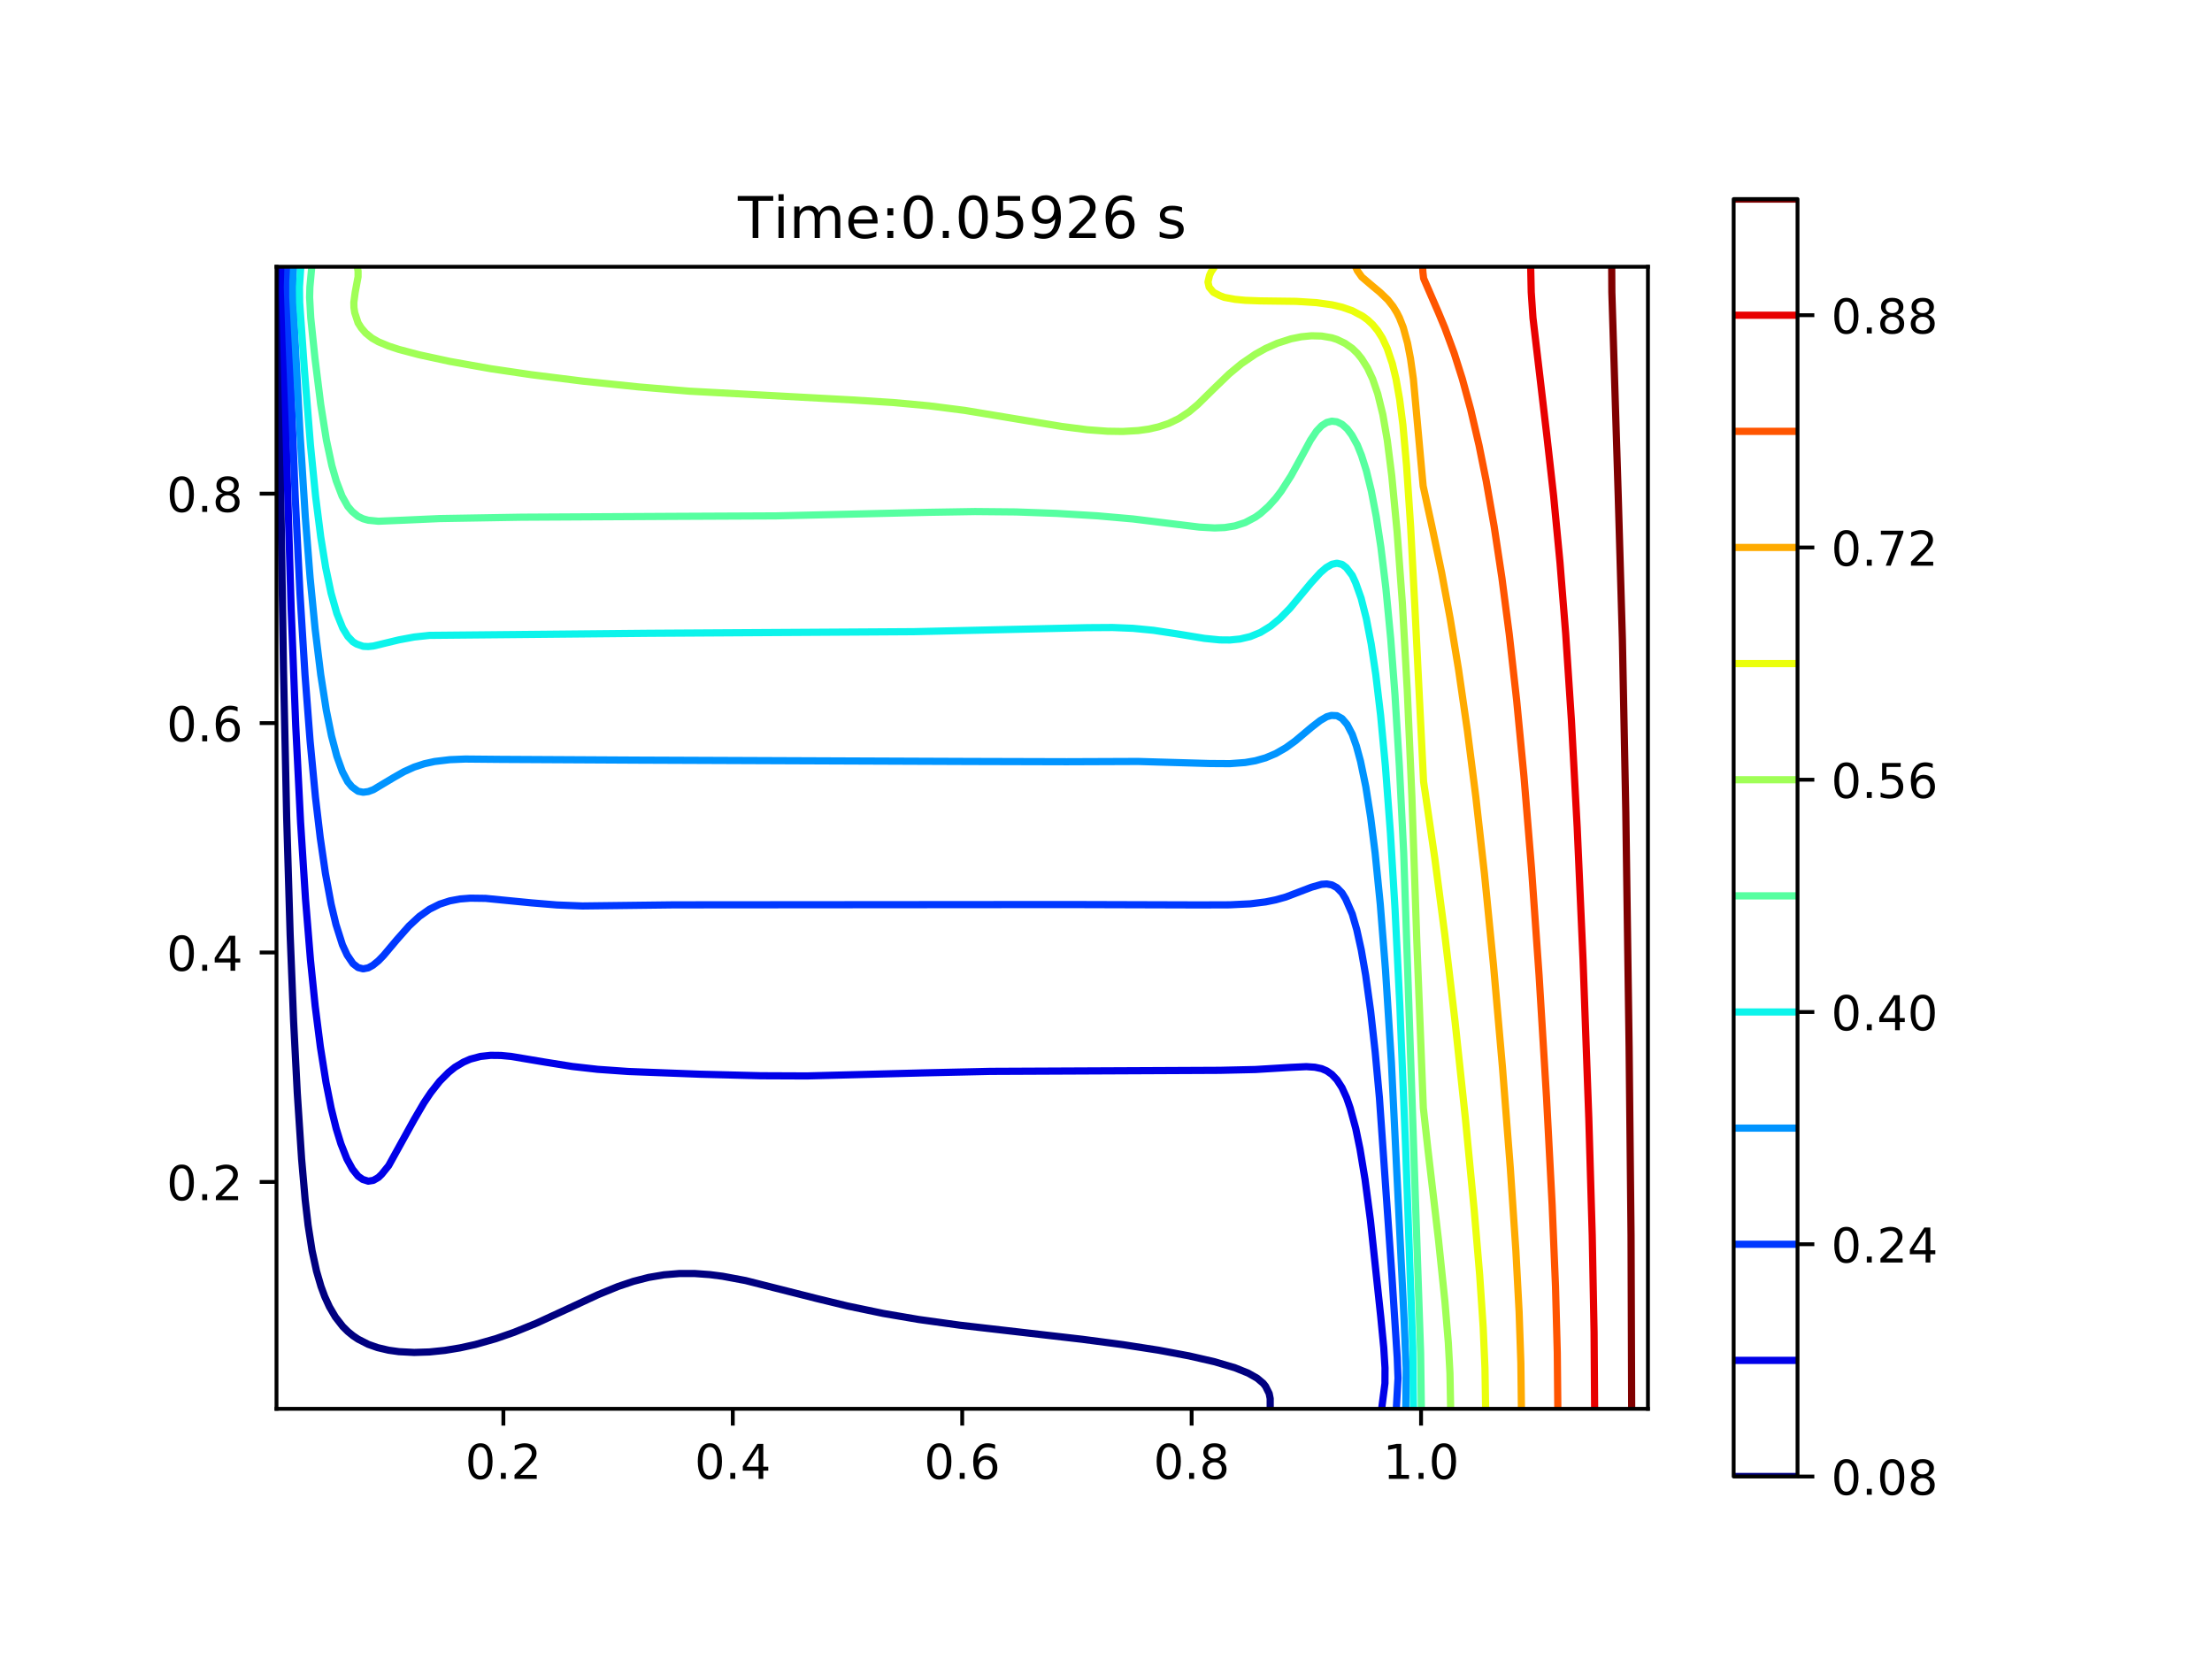 <?xml version="1.0" encoding="utf-8" standalone="no"?>
<!DOCTYPE svg PUBLIC "-//W3C//DTD SVG 1.1//EN"
  "http://www.w3.org/Graphics/SVG/1.1/DTD/svg11.dtd">
<!-- Created with matplotlib (http://matplotlib.org/) -->
<svg height="345.6pt" version="1.1" viewBox="0 0 460.8 345.6" width="460.8pt" xmlns="http://www.w3.org/2000/svg" xmlns:xlink="http://www.w3.org/1999/xlink">
 <defs>
  <style type="text/css">
*{stroke-linecap:butt;stroke-linejoin:round;}
  </style>
 </defs>
 <g id="figure_1">
  <g id="patch_1">
   <path d="M 0 345.6 
L 460.8 345.6 
L 460.8 0 
L 0 0 
z
" style="fill:#ffffff;"/>
  </g>
  <g id="axes_1">
   <g id="patch_2">
    <path d="M 57.6 293.479 
L 343.296 293.479 
L 343.296 55.577 
L 57.6 55.577 
z
" style="fill:#ffffff;"/>
   </g>
   <g id="matplotlib.axis_1">
    <g id="xtick_1">
     <g id="line2d_1">
      <defs>
       <path d="M 0 0 
L 0 3.5 
" id="m9fbaf45edd" style="stroke:#000000;stroke-width:0.8;"/>
      </defs>
      <g>
       <use style="stroke:#000000;stroke-width:0.8;" x="104.862" xlink:href="#m9fbaf45edd" y="293.479"/>
      </g>
     </g>
     <g id="text_1">
      <!-- 0.2 -->
      <defs>
       <path d="M 31.781 66.406 
Q 24.172 66.406 20.328 58.906 
Q 16.5 51.422 16.5 36.375 
Q 16.5 21.391 20.328 13.891 
Q 24.172 6.391 31.781 6.391 
Q 39.453 6.391 43.281 13.891 
Q 47.125 21.391 47.125 36.375 
Q 47.125 51.422 43.281 58.906 
Q 39.453 66.406 31.781 66.406 
z
M 31.781 74.219 
Q 44.047 74.219 50.516 64.516 
Q 56.984 54.828 56.984 36.375 
Q 56.984 17.969 50.516 8.266 
Q 44.047 -1.422 31.781 -1.422 
Q 19.531 -1.422 13.062 8.266 
Q 6.594 17.969 6.594 36.375 
Q 6.594 54.828 13.062 64.516 
Q 19.531 74.219 31.781 74.219 
z
" id="DejaVuSans-30"/>
       <path d="M 10.688 12.406 
L 21 12.406 
L 21 0 
L 10.688 0 
z
" id="DejaVuSans-2e"/>
       <path d="M 19.188 8.297 
L 53.609 8.297 
L 53.609 0 
L 7.328 0 
L 7.328 8.297 
Q 12.938 14.109 22.625 23.891 
Q 32.328 33.688 34.812 36.531 
Q 39.547 41.844 41.422 45.531 
Q 43.312 49.219 43.312 52.781 
Q 43.312 58.594 39.234 62.25 
Q 35.156 65.922 28.609 65.922 
Q 23.969 65.922 18.812 64.312 
Q 13.672 62.703 7.812 59.422 
L 7.812 69.391 
Q 13.766 71.781 18.938 73 
Q 24.125 74.219 28.422 74.219 
Q 39.75 74.219 46.484 68.547 
Q 53.219 62.891 53.219 53.422 
Q 53.219 48.922 51.531 44.891 
Q 49.859 40.875 45.406 35.406 
Q 44.188 33.984 37.641 27.219 
Q 31.109 20.453 19.188 8.297 
z
" id="DejaVuSans-32"/>
      </defs>
      <g transform="translate(96.91 308.078)scale(0.1 -0.1)">
       <use xlink:href="#DejaVuSans-30"/>
       <use x="63.623" xlink:href="#DejaVuSans-2e"/>
       <use x="95.41" xlink:href="#DejaVuSans-32"/>
      </g>
     </g>
    </g>
    <g id="xtick_2">
     <g id="line2d_2">
      <g>
       <use style="stroke:#000000;stroke-width:0.8;" x="152.655" xlink:href="#m9fbaf45edd" y="293.479"/>
      </g>
     </g>
     <g id="text_2">
      <!-- 0.4 -->
      <defs>
       <path d="M 37.797 64.312 
L 12.891 25.391 
L 37.797 25.391 
z
M 35.203 72.906 
L 47.609 72.906 
L 47.609 25.391 
L 58.016 25.391 
L 58.016 17.188 
L 47.609 17.188 
L 47.609 0 
L 37.797 0 
L 37.797 17.188 
L 4.891 17.188 
L 4.891 26.703 
z
" id="DejaVuSans-34"/>
      </defs>
      <g transform="translate(144.703 308.078)scale(0.1 -0.1)">
       <use xlink:href="#DejaVuSans-30"/>
       <use x="63.623" xlink:href="#DejaVuSans-2e"/>
       <use x="95.41" xlink:href="#DejaVuSans-34"/>
      </g>
     </g>
    </g>
    <g id="xtick_3">
     <g id="line2d_3">
      <g>
       <use style="stroke:#000000;stroke-width:0.8;" x="200.448" xlink:href="#m9fbaf45edd" y="293.479"/>
      </g>
     </g>
     <g id="text_3">
      <!-- 0.6 -->
      <defs>
       <path d="M 33.016 40.375 
Q 26.375 40.375 22.484 35.828 
Q 18.609 31.297 18.609 23.391 
Q 18.609 15.531 22.484 10.953 
Q 26.375 6.391 33.016 6.391 
Q 39.656 6.391 43.531 10.953 
Q 47.406 15.531 47.406 23.391 
Q 47.406 31.297 43.531 35.828 
Q 39.656 40.375 33.016 40.375 
z
M 52.594 71.297 
L 52.594 62.312 
Q 48.875 64.062 45.094 64.984 
Q 41.312 65.922 37.594 65.922 
Q 27.828 65.922 22.672 59.328 
Q 17.531 52.734 16.797 39.406 
Q 19.672 43.656 24.016 45.922 
Q 28.375 48.188 33.594 48.188 
Q 44.578 48.188 50.953 41.516 
Q 57.328 34.859 57.328 23.391 
Q 57.328 12.156 50.688 5.359 
Q 44.047 -1.422 33.016 -1.422 
Q 20.359 -1.422 13.672 8.266 
Q 6.984 17.969 6.984 36.375 
Q 6.984 53.656 15.188 63.938 
Q 23.391 74.219 37.203 74.219 
Q 40.922 74.219 44.703 73.484 
Q 48.484 72.75 52.594 71.297 
z
" id="DejaVuSans-36"/>
      </defs>
      <g transform="translate(192.496 308.078)scale(0.1 -0.1)">
       <use xlink:href="#DejaVuSans-30"/>
       <use x="63.623" xlink:href="#DejaVuSans-2e"/>
       <use x="95.41" xlink:href="#DejaVuSans-36"/>
      </g>
     </g>
    </g>
    <g id="xtick_4">
     <g id="line2d_4">
      <g>
       <use style="stroke:#000000;stroke-width:0.8;" x="248.241" xlink:href="#m9fbaf45edd" y="293.479"/>
      </g>
     </g>
     <g id="text_4">
      <!-- 0.8 -->
      <defs>
       <path d="M 31.781 34.625 
Q 24.75 34.625 20.719 30.859 
Q 16.703 27.094 16.703 20.516 
Q 16.703 13.922 20.719 10.156 
Q 24.75 6.391 31.781 6.391 
Q 38.812 6.391 42.859 10.172 
Q 46.922 13.969 46.922 20.516 
Q 46.922 27.094 42.891 30.859 
Q 38.875 34.625 31.781 34.625 
z
M 21.922 38.812 
Q 15.578 40.375 12.031 44.719 
Q 8.5 49.078 8.5 55.328 
Q 8.5 64.062 14.719 69.141 
Q 20.953 74.219 31.781 74.219 
Q 42.672 74.219 48.875 69.141 
Q 55.078 64.062 55.078 55.328 
Q 55.078 49.078 51.531 44.719 
Q 48 40.375 41.703 38.812 
Q 48.828 37.156 52.797 32.312 
Q 56.781 27.484 56.781 20.516 
Q 56.781 9.906 50.312 4.234 
Q 43.844 -1.422 31.781 -1.422 
Q 19.734 -1.422 13.25 4.234 
Q 6.781 9.906 6.781 20.516 
Q 6.781 27.484 10.781 32.312 
Q 14.797 37.156 21.922 38.812 
z
M 18.312 54.391 
Q 18.312 48.734 21.844 45.562 
Q 25.391 42.391 31.781 42.391 
Q 38.141 42.391 41.719 45.562 
Q 45.312 48.734 45.312 54.391 
Q 45.312 60.062 41.719 63.234 
Q 38.141 66.406 31.781 66.406 
Q 25.391 66.406 21.844 63.234 
Q 18.312 60.062 18.312 54.391 
z
" id="DejaVuSans-38"/>
      </defs>
      <g transform="translate(240.289 308.078)scale(0.1 -0.1)">
       <use xlink:href="#DejaVuSans-30"/>
       <use x="63.623" xlink:href="#DejaVuSans-2e"/>
       <use x="95.41" xlink:href="#DejaVuSans-38"/>
      </g>
     </g>
    </g>
    <g id="xtick_5">
     <g id="line2d_5">
      <g>
       <use style="stroke:#000000;stroke-width:0.8;" x="296.034" xlink:href="#m9fbaf45edd" y="293.479"/>
      </g>
     </g>
     <g id="text_5">
      <!-- 1.0 -->
      <defs>
       <path d="M 12.406 8.297 
L 28.516 8.297 
L 28.516 63.922 
L 10.984 60.406 
L 10.984 69.391 
L 28.422 72.906 
L 38.281 72.906 
L 38.281 8.297 
L 54.391 8.297 
L 54.391 0 
L 12.406 0 
z
" id="DejaVuSans-31"/>
      </defs>
      <g transform="translate(288.082 308.078)scale(0.1 -0.1)">
       <use xlink:href="#DejaVuSans-31"/>
       <use x="63.623" xlink:href="#DejaVuSans-2e"/>
       <use x="95.41" xlink:href="#DejaVuSans-30"/>
      </g>
     </g>
    </g>
   </g>
   <g id="matplotlib.axis_2">
    <g id="ytick_1">
     <g id="line2d_6">
      <defs>
       <path d="M 0 0 
L -3.5 0 
" id="m7cbd789538" style="stroke:#000000;stroke-width:0.8;"/>
      </defs>
      <g>
       <use style="stroke:#000000;stroke-width:0.8;" x="57.6" xlink:href="#m7cbd789538" y="246.218"/>
      </g>
     </g>
     <g id="text_6">
      <!-- 0.2 -->
      <g transform="translate(34.697 250.017)scale(0.1 -0.1)">
       <use xlink:href="#DejaVuSans-30"/>
       <use x="63.623" xlink:href="#DejaVuSans-2e"/>
       <use x="95.41" xlink:href="#DejaVuSans-32"/>
      </g>
     </g>
    </g>
    <g id="ytick_2">
     <g id="line2d_7">
      <g>
       <use style="stroke:#000000;stroke-width:0.8;" x="57.6" xlink:href="#m7cbd789538" y="198.425"/>
      </g>
     </g>
     <g id="text_7">
      <!-- 0.4 -->
      <g transform="translate(34.697 202.224)scale(0.1 -0.1)">
       <use xlink:href="#DejaVuSans-30"/>
       <use x="63.623" xlink:href="#DejaVuSans-2e"/>
       <use x="95.41" xlink:href="#DejaVuSans-34"/>
      </g>
     </g>
    </g>
    <g id="ytick_3">
     <g id="line2d_8">
      <g>
       <use style="stroke:#000000;stroke-width:0.8;" x="57.6" xlink:href="#m7cbd789538" y="150.631"/>
      </g>
     </g>
     <g id="text_8">
      <!-- 0.6 -->
      <g transform="translate(34.697 154.431)scale(0.1 -0.1)">
       <use xlink:href="#DejaVuSans-30"/>
       <use x="63.623" xlink:href="#DejaVuSans-2e"/>
       <use x="95.41" xlink:href="#DejaVuSans-36"/>
      </g>
     </g>
    </g>
    <g id="ytick_4">
     <g id="line2d_9">
      <g>
       <use style="stroke:#000000;stroke-width:0.8;" x="57.6" xlink:href="#m7cbd789538" y="102.838"/>
      </g>
     </g>
     <g id="text_9">
      <!-- 0.8 -->
      <g transform="translate(34.697 106.638)scale(0.1 -0.1)">
       <use xlink:href="#DejaVuSans-30"/>
       <use x="63.623" xlink:href="#DejaVuSans-2e"/>
       <use x="95.41" xlink:href="#DejaVuSans-38"/>
      </g>
     </g>
    </g>
   </g>
   <g id="LineCollection_1">
    <path clip-path="url(#p46c4688a7f)" d="M 264.607 293.479 
L 264.603 291.355 
L 264.39 290.293 
L 263.641 288.792 
L 263.15 288.169 
L 261.89 287.107 
L 260.02 286.045 
L 257.269 284.935 
L 253.02 283.678 
L 247.71 282.457 
L 241.338 281.266 
L 233.903 280.111 
L 225.407 278.992 
L 212.662 277.523 
L 199.917 276.056 
L 191.42 274.878 
L 183.986 273.61 
L 176.551 272.06 
L 170.179 270.518 
L 155.31 266.76 
L 150.53 265.866 
L 147.876 265.525 
L 144.689 265.296 
L 141.503 265.3 
L 138.317 265.565 
L 135.131 266.108 
L 131.937 266.928 
L 128.758 267.997 
L 124.51 269.739 
L 118.138 272.709 
L 111.765 275.644 
L 107.091 277.548 
L 103.269 278.878 
L 99.021 280.086 
L 95.834 280.788 
L 92.648 281.313 
L 89.462 281.637 
L 86.276 281.739 
L 83.09 281.573 
L 80.965 281.277 
L 78.66 280.735 
L 76.717 280.05 
L 74.593 278.968 
L 73.531 278.253 
L 72.469 277.389 
L 71.407 276.335 
L 69.874 274.362 
L 68.627 272.238 
L 67.655 270.114 
L 66.869 267.99 
L 65.939 264.804 
L 65.013 260.555 
L 64.185 255.245 
L 63.572 249.935 
L 62.83 241.438 
L 61.926 227.631 
L 61.163 212.762 
L 60.443 194.707 
L 59.719 170.28 
L 59.056 139.48 
L 58.459 101.245 
L 57.985 57.701 
L 58.009 55.577 
L 58.009 55.577 
" style="fill:none;stroke:#000080;stroke-width:1.5;"/>
   </g>
   <g id="LineCollection_2">
    <path clip-path="url(#p46c4688a7f)" d="M 287.825 293.479 
L 288.511 288.169 
L 288.524 284.983 
L 288.259 280.735 
L 287.639 274.362 
L 285.485 254.183 
L 284.361 245.686 
L 283.304 239.314 
L 282.423 235.066 
L 281.263 230.818 
L 280.53 228.693 
L 279.558 226.569 
L 278.51 224.945 
L 277.448 223.819 
L 276.386 223.08 
L 275.324 222.622 
L 273.92 222.321 
L 272.138 222.202 
L 268.951 222.348 
L 261.517 222.798 
L 254.082 222.969 
L 237.089 223.048 
L 206.289 223.186 
L 192.482 223.498 
L 168.055 224.137 
L 158.496 224.097 
L 145.752 223.776 
L 130.883 223.21 
L 124.51 222.761 
L 119.2 222.162 
L 113.542 221.259 
L 106.455 220.067 
L 104.331 219.868 
L 102.207 219.844 
L 100.083 220.073 
L 97.959 220.641 
L 96.549 221.259 
L 94.772 222.323 
L 93.454 223.383 
L 91.586 225.258 
L 89.726 227.631 
L 88.304 229.755 
L 86.276 233.224 
L 80.965 242.824 
L 79.512 244.624 
L 78.841 245.274 
L 77.779 245.89 
L 76.717 246.061 
L 75.541 245.686 
L 74.593 245.008 
L 73.433 243.562 
L 72.268 241.438 
L 71.008 238.252 
L 70.027 235.066 
L 68.978 230.818 
L 67.919 225.507 
L 66.736 218.073 
L 65.658 209.576 
L 64.68 200.018 
L 63.641 187.273 
L 62.617 171.342 
L 61.604 151.163 
L 60.65 126.735 
L 59.765 96.997 
L 58.897 60.887 
L 58.967 55.577 
L 58.967 55.577 
" style="fill:none;stroke:#0000e8;stroke-width:1.5;"/>
   </g>
   <g id="LineCollection_3">
    <path clip-path="url(#p46c4688a7f)" d="M 290.88 293.479 
L 291.231 287.107 
L 291.071 282.859 
L 289.967 265.866 
L 287.358 228.693 
L 286.473 219.135 
L 285.529 210.638 
L 284.5 203.204 
L 283.576 197.893 
L 282.634 193.645 
L 281.696 190.399 
L 280.332 187.273 
L 279.572 186.014 
L 278.51 184.92 
L 277.448 184.342 
L 276.386 184.144 
L 275.324 184.216 
L 273.2 184.826 
L 267.889 186.855 
L 265.765 187.452 
L 263.641 187.885 
L 260.455 188.279 
L 256.207 188.49 
L 249.834 188.512 
L 222.22 188.431 
L 140.441 188.496 
L 121.324 188.729 
L 116.014 188.52 
L 110.703 188.081 
L 101.145 187.148 
L 97.959 187.104 
L 95.817 187.273 
L 93.71 187.664 
L 91.586 188.353 
L 89.462 189.416 
L 87.338 190.919 
L 85.214 192.889 
L 82.666 195.769 
L 79.903 199.05 
L 78.841 200.145 
L 77.69 201.08 
L 76.717 201.62 
L 75.655 201.826 
L 74.593 201.562 
L 73.531 200.739 
L 72.322 198.956 
L 71.336 196.831 
L 69.99 192.583 
L 68.974 188.335 
L 67.796 181.962 
L 66.713 174.528 
L 65.711 166.031 
L 64.597 154.349 
L 63.536 140.542 
L 62.486 123.549 
L 61.494 103.37 
L 60.239 71.508 
L 59.868 59.825 
L 59.996 55.577 
L 59.996 55.577 
" style="fill:none;stroke:#0038ff;stroke-width:1.5;"/>
   </g>
   <g id="LineCollection_4">
    <path clip-path="url(#p46c4688a7f)" d="M 292.849 293.479 
L 292.932 284.983 
L 292.518 275.424 
L 289.851 221.259 
L 288.632 202.142 
L 287.531 188.335 
L 286.465 177.714 
L 285.534 170.28 
L 284.527 163.907 
L 283.424 158.597 
L 282.56 155.411 
L 281.696 152.964 
L 280.634 150.924 
L 279.572 149.686 
L 278.51 149.093 
L 277.342 149.038 
L 276.386 149.309 
L 275.028 150.1 
L 273.2 151.516 
L 269.835 154.349 
L 267.889 155.758 
L 265.765 156.98 
L 263.641 157.873 
L 261.517 158.476 
L 259.393 158.846 
L 256.207 159.082 
L 251.958 159.054 
L 237.089 158.625 
L 222.22 158.682 
L 202.041 158.626 
L 133.007 158.349 
L 104.331 158.192 
L 96.896 158.122 
L 93.71 158.254 
L 90.524 158.634 
L 88.4 159.103 
L 86.276 159.799 
L 84.152 160.758 
L 82.028 161.965 
L 77.779 164.506 
L 76.717 164.898 
L 75.655 165.04 
L 74.593 164.833 
L 73.313 163.907 
L 72.431 162.845 
L 71.317 160.721 
L 70.171 157.535 
L 69.051 153.287 
L 67.978 147.976 
L 66.813 140.542 
L 65.64 130.983 
L 64.601 120.363 
L 63.594 107.618 
L 62.519 90.625 
L 61 61.949 
L 61.001 58.763 
L 61.176 55.577 
L 61.176 55.577 
" style="fill:none;stroke:#0094ff;stroke-width:1.5;"/>
   </g>
   <g id="LineCollection_5">
    <path clip-path="url(#p46c4688a7f)" d="M 294.446 293.479 
L 294.309 280.735 
L 292.826 239.314 
L 291.615 209.576 
L 290.612 189.397 
L 289.646 173.466 
L 288.61 159.659 
L 287.609 149.038 
L 286.601 140.542 
L 285.647 134.169 
L 284.629 128.859 
L 283.546 124.611 
L 282.413 121.425 
L 281.696 119.873 
L 280.45 118.238 
L 279.572 117.573 
L 278.51 117.332 
L 277.448 117.555 
L 276.274 118.238 
L 275.052 119.301 
L 273.117 121.425 
L 268.71 126.735 
L 266.625 128.859 
L 264.703 130.442 
L 262.579 131.741 
L 260.455 132.611 
L 258.331 133.114 
L 256.207 133.322 
L 254.082 133.303 
L 250.896 132.986 
L 245.191 132.045 
L 240.276 131.3 
L 236.027 130.892 
L 231.779 130.722 
L 226.469 130.757 
L 190.358 131.59 
L 135.131 131.926 
L 89.462 132.359 
L 86.276 132.704 
L 83.09 133.298 
L 77.779 134.577 
L 76.717 134.691 
L 75.655 134.642 
L 74.3 134.169 
L 73.531 133.704 
L 72.469 132.59 
L 71.407 130.864 
L 70.168 127.797 
L 68.964 123.549 
L 67.849 118.238 
L 66.817 111.866 
L 65.74 103.37 
L 64.676 92.749 
L 63.394 76.818 
L 62.427 63.011 
L 62.385 59.825 
L 62.658 55.577 
L 62.658 55.577 
" style="fill:none;stroke:#0cf4eb;stroke-width:1.5;"/>
   </g>
   <g id="LineCollection_6">
    <path clip-path="url(#p46c4688a7f)" d="M 296.094 293.479 
L 295.94 281.797 
L 292.416 177.714 
L 291.516 159.659 
L 290.602 144.79 
L 289.713 133.107 
L 288.698 122.487 
L 287.665 113.99 
L 286.695 107.618 
L 285.679 102.307 
L 284.637 98.059 
L 283.625 94.873 
L 282.758 92.709 
L 281.607 90.625 
L 280.634 89.332 
L 279.572 88.389 
L 278.51 87.866 
L 277.448 87.735 
L 276.386 88.002 
L 275.324 88.685 
L 274.262 89.806 
L 273.003 91.687 
L 270.704 95.935 
L 268.951 99.121 
L 266.906 102.307 
L 265.765 103.803 
L 264.236 105.494 
L 262.579 106.976 
L 261.517 107.735 
L 259.393 108.862 
L 257.269 109.551 
L 255.144 109.895 
L 253.02 109.982 
L 249.834 109.803 
L 244.524 109.151 
L 236.027 108.107 
L 228.593 107.455 
L 220.096 106.948 
L 211.6 106.644 
L 203.103 106.566 
L 193.545 106.724 
L 161.683 107.467 
L 140.441 107.566 
L 108.579 107.743 
L 91.586 108.028 
L 84.152 108.361 
L 78.841 108.583 
L 76.717 108.373 
L 75.655 108.076 
L 74.593 107.566 
L 73.363 106.556 
L 72.457 105.494 
L 71.264 103.37 
L 70.047 100.183 
L 69.13 96.997 
L 67.997 91.687 
L 66.812 84.252 
L 65.62 74.694 
L 64.733 66.197 
L 64.5 61.949 
L 64.554 59.825 
L 64.946 55.577 
L 64.946 55.577 
" style="fill:none;stroke:#56ffa0;stroke-width:1.5;"/>
   </g>
   <g id="LineCollection_7">
    <path clip-path="url(#p46c4688a7f)" d="M 302.198 293.479 
L 302.052 286.045 
L 301.71 279.673 
L 301.007 271.176 
L 299.68 258.431 
L 297.448 239.314 
L 296.508 230.818 
L 295.138 195.769 
L 294.124 166.031 
L 293.156 143.728 
L 292.14 125.673 
L 291.044 110.804 
L 289.929 99.121 
L 288.99 91.687 
L 288.069 86.355 
L 287.006 82.029 
L 285.944 78.936 
L 284.882 76.658 
L 283.641 74.694 
L 282.758 73.601 
L 281.693 72.57 
L 280.173 71.508 
L 278.51 70.713 
L 277.448 70.369 
L 275.324 70.003 
L 273.2 69.949 
L 271.075 70.154 
L 268.951 70.585 
L 266.084 71.508 
L 263.641 72.597 
L 261.517 73.784 
L 258.628 75.756 
L 256.071 77.88 
L 252.772 81.066 
L 249.532 84.252 
L 247.71 85.787 
L 245.586 87.19 
L 243.462 88.212 
L 241.338 88.924 
L 239.213 89.403 
L 237.089 89.697 
L 233.903 89.88 
L 230.717 89.833 
L 226.469 89.517 
L 221.158 88.834 
L 213.724 87.605 
L 200.979 85.491 
L 193.545 84.542 
L 186.11 83.855 
L 177.614 83.318 
L 143.627 81.489 
L 133.007 80.598 
L 121.324 79.387 
L 110.703 78.06 
L 102.207 76.804 
L 93.71 75.287 
L 87.338 73.91 
L 83.09 72.787 
L 80.965 72.091 
L 78.841 71.207 
L 77.499 70.445 
L 76.181 69.383 
L 75.271 68.321 
L 74.593 67.256 
L 73.898 65.135 
L 73.736 64.073 
L 73.709 63.011 
L 73.993 60.887 
L 74.593 57.662 
L 74.593 56.495 
L 74.44 55.577 
L 74.44 55.577 
" style="fill:none;stroke:#a0ff56;stroke-width:1.5;"/>
   </g>
   <g id="LineCollection_8">
    <path clip-path="url(#p46c4688a7f)" d="M 309.483 293.479 
L 309.345 284.983 
L 308.975 276.486 
L 308.248 265.662 
L 307.1 252.059 
L 305.261 232.942 
L 303.109 212.762 
L 300.978 194.707 
L 298.891 178.776 
L 296.876 164.969 
L 296.558 162.845 
L 294.761 126.735 
L 293.864 109.742 
L 293.012 96.997 
L 292.25 88.501 
L 291.569 83.19 
L 290.817 78.942 
L 290.05 75.756 
L 288.977 72.57 
L 287.98 70.445 
L 287.006 68.895 
L 285.944 67.607 
L 284.882 66.618 
L 283.82 65.841 
L 281.696 64.724 
L 279.572 63.986 
L 277.448 63.49 
L 274.262 63.046 
L 270.013 62.777 
L 262.579 62.68 
L 259.393 62.561 
L 257.269 62.355 
L 255.058 61.949 
L 254.082 61.571 
L 252.773 60.887 
L 251.886 59.825 
L 251.642 58.763 
L 251.958 57.398 
L 252.299 56.639 
L 253.031 55.577 
L 253.031 55.577 
" style="fill:none;stroke:#ebff0c;stroke-width:1.5;"/>
   </g>
   <g id="LineCollection_9">
    <path clip-path="url(#p46c4688a7f)" d="M 316.942 293.479 
L 316.822 283.921 
L 316.46 273.3 
L 315.785 260.555 
L 314.62 243.266 
L 312.987 222.321 
L 311.124 201.08 
L 309.231 181.962 
L 307.442 166.031 
L 305.686 152.225 
L 303.843 139.48 
L 302.097 128.859 
L 300.324 119.301 
L 298.315 109.742 
L 296.469 101.245 
L 294.43 78.942 
L 293.831 74.694 
L 293.222 71.508 
L 292.317 68.191 
L 291.531 66.197 
L 290.997 65.135 
L 290.193 63.829 
L 289.131 62.484 
L 287.47 60.887 
L 285.944 59.62 
L 283.82 57.814 
L 283.688 57.701 
L 282.758 56.382 
L 282.396 55.577 
L 282.396 55.577 
" style="fill:none;stroke:#ffab00;stroke-width:1.5;"/>
   </g>
   <g id="LineCollection_10">
    <path clip-path="url(#p46c4688a7f)" d="M 324.525 293.479 
L 324.411 281.797 
L 324.041 267.99 
L 323.339 250.997 
L 322.173 228.693 
L 320.618 203.204 
L 319.043 180.9 
L 317.471 161.783 
L 315.941 145.852 
L 314.393 132.045 
L 312.872 120.363 
L 311.272 109.742 
L 309.603 100.183 
L 308.105 92.749 
L 306.371 85.314 
L 304.632 78.942 
L 302.937 73.599 
L 300.991 68.321 
L 299.666 65.135 
L 296.565 57.988 
L 296.41 56.639 
L 296.366 55.577 
L 296.366 55.577 
" style="fill:none;stroke:#ff5500;stroke-width:1.5;"/>
   </g>
   <g id="LineCollection_11">
    <path clip-path="url(#p46c4688a7f)" d="M 332.192 293.479 
L 332.075 277.548 
L 331.691 257.369 
L 330.975 232.942 
L 329.779 200.018 
L 328.558 172.404 
L 327.355 150.1 
L 326.163 132.045 
L 324.973 117.176 
L 323.652 103.37 
L 322.218 90.625 
L 319.344 66.197 
L 318.986 60.887 
L 318.867 55.577 
L 318.867 55.577 
" style="fill:none;stroke:#e80000;stroke-width:1.5;"/>
   </g>
   <g id="LineCollection_12">
    <path clip-path="url(#p46c4688a7f)" d="M 339.906 293.479 
L 339.776 257.369 
L 339.373 218.073 
L 338.685 169.218 
L 337.97 133.107 
L 337.108 103.37 
L 335.779 60.887 
L 335.749 55.577 
L 335.749 55.577 
" style="fill:none;stroke:#800000;stroke-width:1.5;"/>
   </g>
   <g id="patch_3">
    <path d="M 57.6 293.479 
L 57.6 55.577 
" style="fill:none;stroke:#000000;stroke-linecap:square;stroke-linejoin:miter;stroke-width:0.8;"/>
   </g>
   <g id="patch_4">
    <path d="M 343.296 293.479 
L 343.296 55.577 
" style="fill:none;stroke:#000000;stroke-linecap:square;stroke-linejoin:miter;stroke-width:0.8;"/>
   </g>
   <g id="patch_5">
    <path d="M 57.6 293.479 
L 343.296 293.479 
" style="fill:none;stroke:#000000;stroke-linecap:square;stroke-linejoin:miter;stroke-width:0.8;"/>
   </g>
   <g id="patch_6">
    <path d="M 57.6 55.577 
L 343.296 55.577 
" style="fill:none;stroke:#000000;stroke-linecap:square;stroke-linejoin:miter;stroke-width:0.8;"/>
   </g>
   <g id="text_10">
    <!-- Time:0.05926 s -->
    <defs>
     <path d="M -0.297 72.906 
L 61.375 72.906 
L 61.375 64.594 
L 35.5 64.594 
L 35.5 0 
L 25.594 0 
L 25.594 64.594 
L -0.297 64.594 
z
" id="DejaVuSans-54"/>
     <path d="M 9.422 54.688 
L 18.406 54.688 
L 18.406 0 
L 9.422 0 
z
M 9.422 75.984 
L 18.406 75.984 
L 18.406 64.594 
L 9.422 64.594 
z
" id="DejaVuSans-69"/>
     <path d="M 52 44.188 
Q 55.375 50.25 60.062 53.125 
Q 64.75 56 71.094 56 
Q 79.641 56 84.281 50.016 
Q 88.922 44.047 88.922 33.016 
L 88.922 0 
L 79.891 0 
L 79.891 32.719 
Q 79.891 40.578 77.094 44.375 
Q 74.312 48.188 68.609 48.188 
Q 61.625 48.188 57.562 43.547 
Q 53.516 38.922 53.516 30.906 
L 53.516 0 
L 44.484 0 
L 44.484 32.719 
Q 44.484 40.625 41.703 44.406 
Q 38.922 48.188 33.109 48.188 
Q 26.219 48.188 22.156 43.531 
Q 18.109 38.875 18.109 30.906 
L 18.109 0 
L 9.078 0 
L 9.078 54.688 
L 18.109 54.688 
L 18.109 46.188 
Q 21.188 51.219 25.484 53.609 
Q 29.781 56 35.688 56 
Q 41.656 56 45.828 52.969 
Q 50 49.953 52 44.188 
z
" id="DejaVuSans-6d"/>
     <path d="M 56.203 29.594 
L 56.203 25.203 
L 14.891 25.203 
Q 15.484 15.922 20.484 11.062 
Q 25.484 6.203 34.422 6.203 
Q 39.594 6.203 44.453 7.469 
Q 49.312 8.734 54.109 11.281 
L 54.109 2.781 
Q 49.266 0.734 44.188 -0.344 
Q 39.109 -1.422 33.891 -1.422 
Q 20.797 -1.422 13.156 6.188 
Q 5.516 13.812 5.516 26.812 
Q 5.516 40.234 12.766 48.109 
Q 20.016 56 32.328 56 
Q 43.359 56 49.781 48.891 
Q 56.203 41.797 56.203 29.594 
z
M 47.219 32.234 
Q 47.125 39.594 43.094 43.984 
Q 39.062 48.391 32.422 48.391 
Q 24.906 48.391 20.391 44.141 
Q 15.875 39.891 15.188 32.172 
z
" id="DejaVuSans-65"/>
     <path d="M 11.719 12.406 
L 22.016 12.406 
L 22.016 0 
L 11.719 0 
z
M 11.719 51.703 
L 22.016 51.703 
L 22.016 39.312 
L 11.719 39.312 
z
" id="DejaVuSans-3a"/>
     <path d="M 10.797 72.906 
L 49.516 72.906 
L 49.516 64.594 
L 19.828 64.594 
L 19.828 46.734 
Q 21.969 47.469 24.109 47.828 
Q 26.266 48.188 28.422 48.188 
Q 40.625 48.188 47.75 41.5 
Q 54.891 34.812 54.891 23.391 
Q 54.891 11.625 47.562 5.094 
Q 40.234 -1.422 26.906 -1.422 
Q 22.312 -1.422 17.547 -0.641 
Q 12.797 0.141 7.719 1.703 
L 7.719 11.625 
Q 12.109 9.234 16.797 8.062 
Q 21.484 6.891 26.703 6.891 
Q 35.156 6.891 40.078 11.328 
Q 45.016 15.766 45.016 23.391 
Q 45.016 31 40.078 35.438 
Q 35.156 39.891 26.703 39.891 
Q 22.75 39.891 18.812 39.016 
Q 14.891 38.141 10.797 36.281 
z
" id="DejaVuSans-35"/>
     <path d="M 10.984 1.516 
L 10.984 10.5 
Q 14.703 8.734 18.5 7.812 
Q 22.312 6.891 25.984 6.891 
Q 35.75 6.891 40.891 13.453 
Q 46.047 20.016 46.781 33.406 
Q 43.953 29.203 39.594 26.953 
Q 35.25 24.703 29.984 24.703 
Q 19.047 24.703 12.672 31.312 
Q 6.297 37.938 6.297 49.422 
Q 6.297 60.641 12.938 67.422 
Q 19.578 74.219 30.609 74.219 
Q 43.266 74.219 49.922 64.516 
Q 56.594 54.828 56.594 36.375 
Q 56.594 19.141 48.406 8.859 
Q 40.234 -1.422 26.422 -1.422 
Q 22.703 -1.422 18.891 -0.688 
Q 15.094 0.047 10.984 1.516 
z
M 30.609 32.422 
Q 37.25 32.422 41.125 36.953 
Q 45.016 41.5 45.016 49.422 
Q 45.016 57.281 41.125 61.844 
Q 37.25 66.406 30.609 66.406 
Q 23.969 66.406 20.094 61.844 
Q 16.219 57.281 16.219 49.422 
Q 16.219 41.5 20.094 36.953 
Q 23.969 32.422 30.609 32.422 
z
" id="DejaVuSans-39"/>
     <path id="DejaVuSans-20"/>
     <path d="M 44.281 53.078 
L 44.281 44.578 
Q 40.484 46.531 36.375 47.5 
Q 32.281 48.484 27.875 48.484 
Q 21.188 48.484 17.844 46.438 
Q 14.5 44.391 14.5 40.281 
Q 14.5 37.156 16.891 35.375 
Q 19.281 33.594 26.516 31.984 
L 29.594 31.297 
Q 39.156 29.25 43.188 25.516 
Q 47.219 21.781 47.219 15.094 
Q 47.219 7.469 41.188 3.016 
Q 35.156 -1.422 24.609 -1.422 
Q 20.219 -1.422 15.453 -0.562 
Q 10.688 0.297 5.422 2 
L 5.422 11.281 
Q 10.406 8.688 15.234 7.391 
Q 20.062 6.109 24.812 6.109 
Q 31.156 6.109 34.562 8.281 
Q 37.984 10.453 37.984 14.406 
Q 37.984 18.062 35.516 20.016 
Q 33.062 21.969 24.703 23.781 
L 21.578 24.516 
Q 13.234 26.266 9.516 29.906 
Q 5.812 33.547 5.812 39.891 
Q 5.812 47.609 11.281 51.797 
Q 16.75 56 26.812 56 
Q 31.781 56 36.172 55.266 
Q 40.578 54.547 44.281 53.078 
z
" id="DejaVuSans-73"/>
    </defs>
    <g transform="translate(153.717 49.577)scale(0.12 -0.12)">
     <use xlink:href="#DejaVuSans-54"/>
     <use x="61.037" xlink:href="#DejaVuSans-69"/>
     <use x="88.82" xlink:href="#DejaVuSans-6d"/>
     <use x="186.232" xlink:href="#DejaVuSans-65"/>
     <use x="247.756" xlink:href="#DejaVuSans-3a"/>
     <use x="281.447" xlink:href="#DejaVuSans-30"/>
     <use x="345.07" xlink:href="#DejaVuSans-2e"/>
     <use x="376.857" xlink:href="#DejaVuSans-30"/>
     <use x="440.48" xlink:href="#DejaVuSans-35"/>
     <use x="504.104" xlink:href="#DejaVuSans-39"/>
     <use x="567.727" xlink:href="#DejaVuSans-32"/>
     <use x="631.35" xlink:href="#DejaVuSans-36"/>
     <use x="694.973" xlink:href="#DejaVuSans-20"/>
     <use x="726.76" xlink:href="#DejaVuSans-73"/>
    </g>
   </g>
  </g>
  <g id="axes_2">
   <g id="patch_7">
    <path clip-path="url(#p8cf04c322c)" d="M 361.152 307.584 
L 361.152 283.392 
L 361.152 65.664 
L 361.152 41.472 
L 374.458 41.472 
L 374.458 65.664 
L 374.458 283.392 
L 374.458 307.584 
z
" style="fill:#ffffff;stroke:#ffffff;stroke-linejoin:miter;stroke-width:0.01;"/>
   </g>
   <g id="matplotlib.axis_3"/>
   <g id="matplotlib.axis_4">
    <g id="ytick_5">
     <g id="line2d_10">
      <defs>
       <path d="M 0 0 
L 3.5 0 
" id="mb1e535caaf" style="stroke:#000000;stroke-width:0.8;"/>
      </defs>
      <g>
       <use style="stroke:#000000;stroke-width:0.8;" x="374.458" xlink:href="#mb1e535caaf" y="307.584"/>
      </g>
     </g>
     <g id="text_11">
      <!-- 0.08 -->
      <g transform="translate(381.458 311.383)scale(0.1 -0.1)">
       <use xlink:href="#DejaVuSans-30"/>
       <use x="63.623" xlink:href="#DejaVuSans-2e"/>
       <use x="95.41" xlink:href="#DejaVuSans-30"/>
       <use x="159.033" xlink:href="#DejaVuSans-38"/>
      </g>
     </g>
    </g>
    <g id="ytick_6">
     <g id="line2d_11">
      <g>
       <use style="stroke:#000000;stroke-width:0.8;" x="374.458" xlink:href="#mb1e535caaf" y="259.2"/>
      </g>
     </g>
     <g id="text_12">
      <!-- 0.24 -->
      <g transform="translate(381.458 262.999)scale(0.1 -0.1)">
       <use xlink:href="#DejaVuSans-30"/>
       <use x="63.623" xlink:href="#DejaVuSans-2e"/>
       <use x="95.41" xlink:href="#DejaVuSans-32"/>
       <use x="159.033" xlink:href="#DejaVuSans-34"/>
      </g>
     </g>
    </g>
    <g id="ytick_7">
     <g id="line2d_12">
      <g>
       <use style="stroke:#000000;stroke-width:0.8;" x="374.458" xlink:href="#mb1e535caaf" y="210.816"/>
      </g>
     </g>
     <g id="text_13">
      <!-- 0.40 -->
      <g transform="translate(381.458 214.615)scale(0.1 -0.1)">
       <use xlink:href="#DejaVuSans-30"/>
       <use x="63.623" xlink:href="#DejaVuSans-2e"/>
       <use x="95.41" xlink:href="#DejaVuSans-34"/>
       <use x="159.033" xlink:href="#DejaVuSans-30"/>
      </g>
     </g>
    </g>
    <g id="ytick_8">
     <g id="line2d_13">
      <g>
       <use style="stroke:#000000;stroke-width:0.8;" x="374.458" xlink:href="#mb1e535caaf" y="162.432"/>
      </g>
     </g>
     <g id="text_14">
      <!-- 0.56 -->
      <g transform="translate(381.458 166.231)scale(0.1 -0.1)">
       <use xlink:href="#DejaVuSans-30"/>
       <use x="63.623" xlink:href="#DejaVuSans-2e"/>
       <use x="95.41" xlink:href="#DejaVuSans-35"/>
       <use x="159.033" xlink:href="#DejaVuSans-36"/>
      </g>
     </g>
    </g>
    <g id="ytick_9">
     <g id="line2d_14">
      <g>
       <use style="stroke:#000000;stroke-width:0.8;" x="374.458" xlink:href="#mb1e535caaf" y="114.048"/>
      </g>
     </g>
     <g id="text_15">
      <!-- 0.72 -->
      <defs>
       <path d="M 8.203 72.906 
L 55.078 72.906 
L 55.078 68.703 
L 28.609 0 
L 18.312 0 
L 43.219 64.594 
L 8.203 64.594 
z
" id="DejaVuSans-37"/>
      </defs>
      <g transform="translate(381.458 117.847)scale(0.1 -0.1)">
       <use xlink:href="#DejaVuSans-30"/>
       <use x="63.623" xlink:href="#DejaVuSans-2e"/>
       <use x="95.41" xlink:href="#DejaVuSans-37"/>
       <use x="159.033" xlink:href="#DejaVuSans-32"/>
      </g>
     </g>
    </g>
    <g id="ytick_10">
     <g id="line2d_15">
      <g>
       <use style="stroke:#000000;stroke-width:0.8;" x="374.458" xlink:href="#mb1e535caaf" y="65.664"/>
      </g>
     </g>
     <g id="text_16">
      <!-- 0.88 -->
      <g transform="translate(381.458 69.463)scale(0.1 -0.1)">
       <use xlink:href="#DejaVuSans-30"/>
       <use x="63.623" xlink:href="#DejaVuSans-2e"/>
       <use x="95.41" xlink:href="#DejaVuSans-38"/>
       <use x="159.033" xlink:href="#DejaVuSans-38"/>
      </g>
     </g>
    </g>
   </g>
   <g id="LineCollection_13">
    <path clip-path="url(#p8cf04c322c)" d="M 361.152 307.584 
L 374.458 307.584 
" style="fill:none;stroke:#000080;stroke-width:1.5;"/>
    <path clip-path="url(#p8cf04c322c)" d="M 361.152 283.392 
L 374.458 283.392 
" style="fill:none;stroke:#0000e8;stroke-width:1.5;"/>
    <path clip-path="url(#p8cf04c322c)" d="M 361.152 259.2 
L 374.458 259.2 
" style="fill:none;stroke:#0038ff;stroke-width:1.5;"/>
    <path clip-path="url(#p8cf04c322c)" d="M 361.152 235.008 
L 374.458 235.008 
" style="fill:none;stroke:#0094ff;stroke-width:1.5;"/>
    <path clip-path="url(#p8cf04c322c)" d="M 361.152 210.816 
L 374.458 210.816 
" style="fill:none;stroke:#0cf4eb;stroke-width:1.5;"/>
    <path clip-path="url(#p8cf04c322c)" d="M 361.152 186.624 
L 374.458 186.624 
" style="fill:none;stroke:#56ffa0;stroke-width:1.5;"/>
    <path clip-path="url(#p8cf04c322c)" d="M 361.152 162.432 
L 374.458 162.432 
" style="fill:none;stroke:#a0ff56;stroke-width:1.5;"/>
    <path clip-path="url(#p8cf04c322c)" d="M 361.152 138.24 
L 374.458 138.24 
" style="fill:none;stroke:#ebff0c;stroke-width:1.5;"/>
    <path clip-path="url(#p8cf04c322c)" d="M 361.152 114.048 
L 374.458 114.048 
" style="fill:none;stroke:#ffab00;stroke-width:1.5;"/>
    <path clip-path="url(#p8cf04c322c)" d="M 361.152 89.856 
L 374.458 89.856 
" style="fill:none;stroke:#ff5500;stroke-width:1.5;"/>
    <path clip-path="url(#p8cf04c322c)" d="M 361.152 65.664 
L 374.458 65.664 
" style="fill:none;stroke:#e80000;stroke-width:1.5;"/>
    <path clip-path="url(#p8cf04c322c)" d="M 361.152 41.472 
L 374.458 41.472 
" style="fill:none;stroke:#800000;stroke-width:1.5;"/>
   </g>
   <g id="patch_8">
    <path d="M 361.152 307.584 
L 361.152 283.392 
L 361.152 65.664 
L 361.152 41.472 
L 374.458 41.472 
L 374.458 65.664 
L 374.458 283.392 
L 374.458 307.584 
z
" style="fill:none;stroke:#000000;stroke-linejoin:miter;stroke-width:0.8;"/>
   </g>
  </g>
 </g>
 <defs>
  <clipPath id="p46c4688a7f">
   <rect height="237.903" width="285.696" x="57.6" y="55.577"/>
  </clipPath>
  <clipPath id="p8cf04c322c">
   <rect height="266.112" width="13.306" x="361.152" y="41.472"/>
  </clipPath>
 </defs>
</svg>
